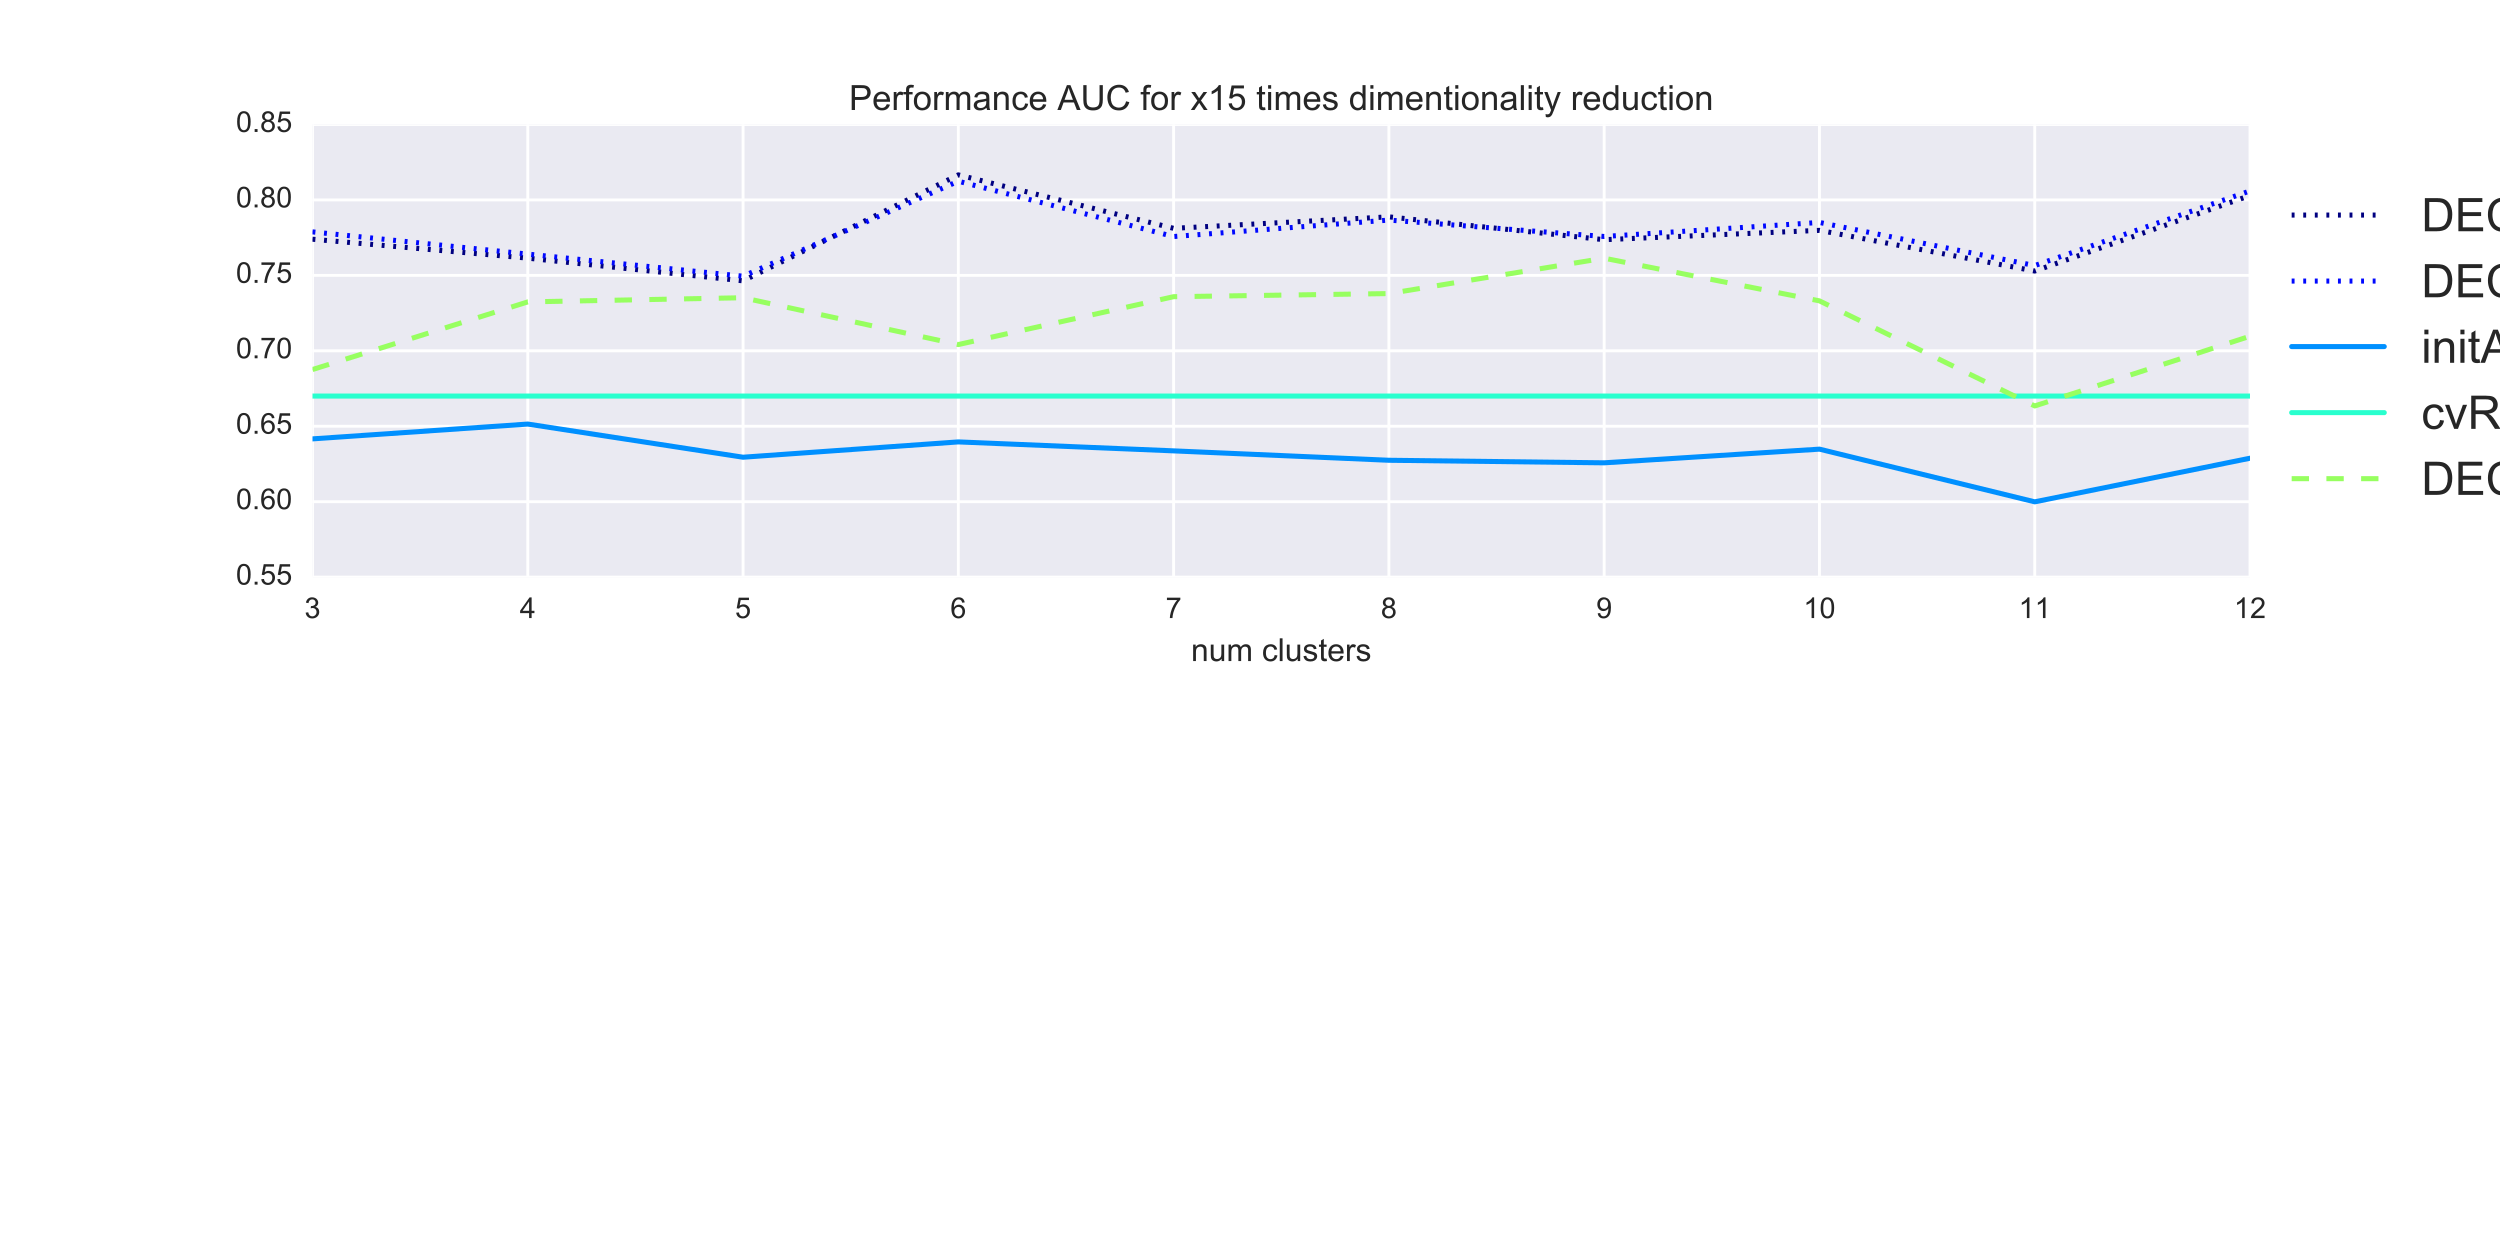 <?xml version="1.0" encoding="utf-8" standalone="no"?>
<!DOCTYPE svg PUBLIC "-//W3C//DTD SVG 1.1//EN"
  "http://www.w3.org/Graphics/SVG/1.1/DTD/svg11.dtd">
<!-- Created with matplotlib (http://matplotlib.org/) -->
<svg height="430pt" version="1.1" viewBox="0 0 864 430" width="864pt" xmlns="http://www.w3.org/2000/svg" xmlns:xlink="http://www.w3.org/1999/xlink">
 <defs>
  <style type="text/css">
*{stroke-linecap:butt;stroke-linejoin:round;stroke-miterlimit:100000;}
  </style>
 </defs>
 <g id="figure_1">
  <g id="patch_1">
   <path d="M 0 430.2 
L 864 430.2 
L 864 0 
L 0 0 
z
" style="fill:#ffffff;"/>
  </g>
  <g id="axes_1">
   <g id="patch_2">
    <path d="M 108 199.456 
L 777.6 199.456 
L 777.6 43.02 
L 108 43.02 
z
" style="fill:#eaeaf2;"/>
   </g>
   <g id="matplotlib.axis_1">
    <g id="xtick_1">
     <g id="line2d_1">
      <path clip-path="url(#pfccc5a3e4b)" d="M 108 199.456 
L 108 43.02 
" style="fill:none;stroke:#ffffff;stroke-linecap:round;"/>
     </g>
     <g id="line2d_2">
      <defs>
       <path d="M 0 0 
L 0 0 
" id="m8dd4fdefcf" style="stroke:#262626;"/>
      </defs>
      <g>
       <use style="fill:#262626;stroke:#262626;" x="108.0" xlink:href="#m8dd4fdefcf" y="199.456"/>
      </g>
     </g>
     <g id="line2d_3">
      <g>
       <use style="fill:#262626;stroke:#262626;" x="108.0" xlink:href="#m8dd4fdefcf" y="43.02"/>
      </g>
     </g>
     <g id="text_1">
      <!-- 3 -->
      <defs>
       <path d="M 4.203 18.891 
L 12.984 20.062 
Q 14.5 12.594 18.141 9.297 
Q 21.781 6 27 6 
Q 33.203 6 37.469 10.297 
Q 41.75 14.594 41.75 20.953 
Q 41.75 27 37.797 30.922 
Q 33.844 34.859 27.734 34.859 
Q 25.25 34.859 21.531 33.891 
L 22.516 41.609 
Q 23.391 41.5 23.922 41.5 
Q 29.547 41.5 34.031 44.422 
Q 38.531 47.359 38.531 53.469 
Q 38.531 58.297 35.25 61.469 
Q 31.984 64.656 26.812 64.656 
Q 21.688 64.656 18.266 61.422 
Q 14.844 58.203 13.875 51.766 
L 5.078 53.328 
Q 6.688 62.156 12.391 67.016 
Q 18.109 71.875 26.609 71.875 
Q 32.469 71.875 37.391 69.359 
Q 42.328 66.844 44.938 62.5 
Q 47.562 58.156 47.562 53.266 
Q 47.562 48.641 45.062 44.828 
Q 42.578 41.016 37.703 38.766 
Q 44.047 37.312 47.562 32.688 
Q 51.078 28.078 51.078 21.141 
Q 51.078 11.766 44.234 5.25 
Q 37.406 -1.266 26.953 -1.266 
Q 17.531 -1.266 11.297 4.344 
Q 5.078 9.969 4.203 18.891 
" id="ArialMT-33"/>
      </defs>
      <g style="fill:#262626;" transform="translate(105.22 213.614)scale(0.1 -0.1)">
       <use xlink:href="#ArialMT-33"/>
      </g>
     </g>
    </g>
    <g id="xtick_2">
     <g id="line2d_4">
      <path clip-path="url(#pfccc5a3e4b)" d="M 182.4 199.456 
L 182.4 43.02 
" style="fill:none;stroke:#ffffff;stroke-linecap:round;"/>
     </g>
     <g id="line2d_5">
      <g>
       <use style="fill:#262626;stroke:#262626;" x="182.4" xlink:href="#m8dd4fdefcf" y="199.456"/>
      </g>
     </g>
     <g id="line2d_6">
      <g>
       <use style="fill:#262626;stroke:#262626;" x="182.4" xlink:href="#m8dd4fdefcf" y="43.02"/>
      </g>
     </g>
     <g id="text_2">
      <!-- 4 -->
      <defs>
       <path d="M 32.328 0 
L 32.328 17.141 
L 1.266 17.141 
L 1.266 25.203 
L 33.938 71.578 
L 41.109 71.578 
L 41.109 25.203 
L 50.781 25.203 
L 50.781 17.141 
L 41.109 17.141 
L 41.109 0 
z
M 32.328 25.203 
L 32.328 57.469 
L 9.906 25.203 
z
" id="ArialMT-34"/>
      </defs>
      <g style="fill:#262626;" transform="translate(179.62 213.614)scale(0.1 -0.1)">
       <use xlink:href="#ArialMT-34"/>
      </g>
     </g>
    </g>
    <g id="xtick_3">
     <g id="line2d_7">
      <path clip-path="url(#pfccc5a3e4b)" d="M 256.8 199.456 
L 256.8 43.02 
" style="fill:none;stroke:#ffffff;stroke-linecap:round;"/>
     </g>
     <g id="line2d_8">
      <g>
       <use style="fill:#262626;stroke:#262626;" x="256.8" xlink:href="#m8dd4fdefcf" y="199.456"/>
      </g>
     </g>
     <g id="line2d_9">
      <g>
       <use style="fill:#262626;stroke:#262626;" x="256.8" xlink:href="#m8dd4fdefcf" y="43.02"/>
      </g>
     </g>
     <g id="text_3">
      <!-- 5 -->
      <defs>
       <path d="M 4.156 18.75 
L 13.375 19.531 
Q 14.406 12.797 18.141 9.391 
Q 21.875 6 27.156 6 
Q 33.5 6 37.891 10.781 
Q 42.281 15.578 42.281 23.484 
Q 42.281 31 38.062 35.344 
Q 33.844 39.703 27 39.703 
Q 22.75 39.703 19.328 37.766 
Q 15.922 35.844 13.969 32.766 
L 5.719 33.844 
L 12.641 70.609 
L 48.25 70.609 
L 48.25 62.203 
L 19.672 62.203 
L 15.828 42.969 
Q 22.266 47.469 29.344 47.469 
Q 38.719 47.469 45.156 40.969 
Q 51.609 34.469 51.609 24.266 
Q 51.609 14.547 45.953 7.469 
Q 39.062 -1.219 27.156 -1.219 
Q 17.391 -1.219 11.203 4.25 
Q 5.031 9.719 4.156 18.75 
" id="ArialMT-35"/>
      </defs>
      <g style="fill:#262626;" transform="translate(254.02 213.614)scale(0.1 -0.1)">
       <use xlink:href="#ArialMT-35"/>
      </g>
     </g>
    </g>
    <g id="xtick_4">
     <g id="line2d_10">
      <path clip-path="url(#pfccc5a3e4b)" d="M 331.2 199.456 
L 331.2 43.02 
" style="fill:none;stroke:#ffffff;stroke-linecap:round;"/>
     </g>
     <g id="line2d_11">
      <g>
       <use style="fill:#262626;stroke:#262626;" x="331.2" xlink:href="#m8dd4fdefcf" y="199.456"/>
      </g>
     </g>
     <g id="line2d_12">
      <g>
       <use style="fill:#262626;stroke:#262626;" x="331.2" xlink:href="#m8dd4fdefcf" y="43.02"/>
      </g>
     </g>
     <g id="text_4">
      <!-- 6 -->
      <defs>
       <path d="M 49.75 54.047 
L 41.016 53.375 
Q 39.844 58.547 37.703 60.891 
Q 34.125 64.656 28.906 64.656 
Q 24.703 64.656 21.531 62.312 
Q 17.391 59.281 14.984 53.469 
Q 12.594 47.656 12.5 36.922 
Q 15.672 41.75 20.266 44.094 
Q 24.859 46.438 29.891 46.438 
Q 38.672 46.438 44.844 39.969 
Q 51.031 33.5 51.031 23.25 
Q 51.031 16.5 48.125 10.719 
Q 45.219 4.938 40.141 1.859 
Q 35.062 -1.219 28.609 -1.219 
Q 17.625 -1.219 10.688 6.859 
Q 3.766 14.938 3.766 33.5 
Q 3.766 54.25 11.422 63.672 
Q 18.109 71.875 29.438 71.875 
Q 37.891 71.875 43.281 67.141 
Q 48.688 62.406 49.75 54.047 
M 13.875 23.188 
Q 13.875 18.656 15.797 14.5 
Q 17.719 10.359 21.188 8.172 
Q 24.656 6 28.469 6 
Q 34.031 6 38.031 10.484 
Q 42.047 14.984 42.047 22.703 
Q 42.047 30.125 38.078 34.391 
Q 34.125 38.672 28.125 38.672 
Q 22.172 38.672 18.016 34.391 
Q 13.875 30.125 13.875 23.188 
" id="ArialMT-36"/>
      </defs>
      <g style="fill:#262626;" transform="translate(328.42 213.614)scale(0.1 -0.1)">
       <use xlink:href="#ArialMT-36"/>
      </g>
     </g>
    </g>
    <g id="xtick_5">
     <g id="line2d_13">
      <path clip-path="url(#pfccc5a3e4b)" d="M 405.6 199.456 
L 405.6 43.02 
" style="fill:none;stroke:#ffffff;stroke-linecap:round;"/>
     </g>
     <g id="line2d_14">
      <g>
       <use style="fill:#262626;stroke:#262626;" x="405.6" xlink:href="#m8dd4fdefcf" y="199.456"/>
      </g>
     </g>
     <g id="line2d_15">
      <g>
       <use style="fill:#262626;stroke:#262626;" x="405.6" xlink:href="#m8dd4fdefcf" y="43.02"/>
      </g>
     </g>
     <g id="text_5">
      <!-- 7 -->
      <defs>
       <path d="M 4.734 62.203 
L 4.734 70.656 
L 51.078 70.656 
L 51.078 63.812 
Q 44.234 56.547 37.516 44.484 
Q 30.812 32.422 27.156 19.672 
Q 24.516 10.688 23.781 0 
L 14.75 0 
Q 14.891 8.453 18.062 20.406 
Q 21.234 32.375 27.172 43.484 
Q 33.109 54.594 39.797 62.203 
z
" id="ArialMT-37"/>
      </defs>
      <g style="fill:#262626;" transform="translate(402.82 213.614)scale(0.1 -0.1)">
       <use xlink:href="#ArialMT-37"/>
      </g>
     </g>
    </g>
    <g id="xtick_6">
     <g id="line2d_16">
      <path clip-path="url(#pfccc5a3e4b)" d="M 480 199.456 
L 480 43.02 
" style="fill:none;stroke:#ffffff;stroke-linecap:round;"/>
     </g>
     <g id="line2d_17">
      <g>
       <use style="fill:#262626;stroke:#262626;" x="480.0" xlink:href="#m8dd4fdefcf" y="199.456"/>
      </g>
     </g>
     <g id="line2d_18">
      <g>
       <use style="fill:#262626;stroke:#262626;" x="480.0" xlink:href="#m8dd4fdefcf" y="43.02"/>
      </g>
     </g>
     <g id="text_6">
      <!-- 8 -->
      <defs>
       <path d="M 17.672 38.812 
Q 12.203 40.828 9.562 44.531 
Q 6.938 48.25 6.938 53.422 
Q 6.938 61.234 12.547 66.547 
Q 18.172 71.875 27.484 71.875 
Q 36.859 71.875 42.578 66.422 
Q 48.297 60.984 48.297 53.172 
Q 48.297 48.188 45.672 44.5 
Q 43.062 40.828 37.75 38.812 
Q 44.344 36.672 47.781 31.875 
Q 51.219 27.094 51.219 20.453 
Q 51.219 11.281 44.719 5.031 
Q 38.234 -1.219 27.641 -1.219 
Q 17.047 -1.219 10.547 5.047 
Q 4.047 11.328 4.047 20.703 
Q 4.047 27.688 7.594 32.391 
Q 11.141 37.109 17.672 38.812 
M 15.922 53.719 
Q 15.922 48.641 19.188 45.406 
Q 22.469 42.188 27.688 42.188 
Q 32.766 42.188 36.016 45.375 
Q 39.266 48.578 39.266 53.219 
Q 39.266 58.062 35.906 61.359 
Q 32.562 64.656 27.594 64.656 
Q 22.562 64.656 19.234 61.422 
Q 15.922 58.203 15.922 53.719 
M 13.094 20.656 
Q 13.094 16.891 14.875 13.375 
Q 16.656 9.859 20.172 7.922 
Q 23.688 6 27.734 6 
Q 34.031 6 38.125 10.047 
Q 42.234 14.109 42.234 20.359 
Q 42.234 26.703 38.016 30.859 
Q 33.797 35.016 27.438 35.016 
Q 21.234 35.016 17.156 30.906 
Q 13.094 26.812 13.094 20.656 
" id="ArialMT-38"/>
      </defs>
      <g style="fill:#262626;" transform="translate(477.22 213.614)scale(0.1 -0.1)">
       <use xlink:href="#ArialMT-38"/>
      </g>
     </g>
    </g>
    <g id="xtick_7">
     <g id="line2d_19">
      <path clip-path="url(#pfccc5a3e4b)" d="M 554.4 199.456 
L 554.4 43.02 
" style="fill:none;stroke:#ffffff;stroke-linecap:round;"/>
     </g>
     <g id="line2d_20">
      <g>
       <use style="fill:#262626;stroke:#262626;" x="554.4" xlink:href="#m8dd4fdefcf" y="199.456"/>
      </g>
     </g>
     <g id="line2d_21">
      <g>
       <use style="fill:#262626;stroke:#262626;" x="554.4" xlink:href="#m8dd4fdefcf" y="43.02"/>
      </g>
     </g>
     <g id="text_7">
      <!-- 9 -->
      <defs>
       <path d="M 5.469 16.547 
L 13.922 17.328 
Q 14.984 11.375 18.016 8.688 
Q 21.047 6 25.781 6 
Q 29.828 6 32.875 7.859 
Q 35.938 9.719 37.891 12.812 
Q 39.844 15.922 41.156 21.188 
Q 42.484 26.469 42.484 31.938 
Q 42.484 32.516 42.438 33.688 
Q 39.797 29.5 35.234 26.875 
Q 30.672 24.266 25.344 24.266 
Q 16.453 24.266 10.297 30.703 
Q 4.156 37.156 4.156 47.703 
Q 4.156 58.594 10.578 65.234 
Q 17 71.875 26.656 71.875 
Q 33.641 71.875 39.422 68.109 
Q 45.219 64.359 48.219 57.391 
Q 51.219 50.438 51.219 37.25 
Q 51.219 23.531 48.234 15.406 
Q 45.266 7.281 39.375 3.031 
Q 33.5 -1.219 25.594 -1.219 
Q 17.188 -1.219 11.859 3.438 
Q 6.547 8.109 5.469 16.547 
M 41.453 48.141 
Q 41.453 55.719 37.422 60.156 
Q 33.406 64.594 27.734 64.594 
Q 21.875 64.594 17.531 59.812 
Q 13.188 55.031 13.188 47.406 
Q 13.188 40.578 17.312 36.297 
Q 21.438 32.031 27.484 32.031 
Q 33.594 32.031 37.516 36.297 
Q 41.453 40.578 41.453 48.141 
" id="ArialMT-39"/>
      </defs>
      <g style="fill:#262626;" transform="translate(551.62 213.614)scale(0.1 -0.1)">
       <use xlink:href="#ArialMT-39"/>
      </g>
     </g>
    </g>
    <g id="xtick_8">
     <g id="line2d_22">
      <path clip-path="url(#pfccc5a3e4b)" d="M 628.8 199.456 
L 628.8 43.02 
" style="fill:none;stroke:#ffffff;stroke-linecap:round;"/>
     </g>
     <g id="line2d_23">
      <g>
       <use style="fill:#262626;stroke:#262626;" x="628.8" xlink:href="#m8dd4fdefcf" y="199.456"/>
      </g>
     </g>
     <g id="line2d_24">
      <g>
       <use style="fill:#262626;stroke:#262626;" x="628.8" xlink:href="#m8dd4fdefcf" y="43.02"/>
      </g>
     </g>
     <g id="text_8">
      <!-- 10 -->
      <defs>
       <path d="M 4.156 35.297 
Q 4.156 48 6.766 55.734 
Q 9.375 63.484 14.516 67.672 
Q 19.672 71.875 27.484 71.875 
Q 33.25 71.875 37.594 69.547 
Q 41.938 67.234 44.766 62.859 
Q 47.609 58.5 49.219 52.219 
Q 50.828 45.953 50.828 35.297 
Q 50.828 22.703 48.234 14.969 
Q 45.656 7.234 40.5 3 
Q 35.359 -1.219 27.484 -1.219 
Q 17.141 -1.219 11.234 6.203 
Q 4.156 15.141 4.156 35.297 
M 13.188 35.297 
Q 13.188 17.672 17.312 11.828 
Q 21.438 6 27.484 6 
Q 33.547 6 37.672 11.859 
Q 41.797 17.719 41.797 35.297 
Q 41.797 52.984 37.672 58.781 
Q 33.547 64.594 27.391 64.594 
Q 21.344 64.594 17.719 59.469 
Q 13.188 52.938 13.188 35.297 
" id="ArialMT-30"/>
       <path d="M 37.25 0 
L 28.469 0 
L 28.469 56 
Q 25.297 52.984 20.141 49.953 
Q 14.984 46.922 10.891 45.406 
L 10.891 53.906 
Q 18.266 57.375 23.781 62.297 
Q 29.297 67.234 31.594 71.875 
L 37.25 71.875 
z
" id="ArialMT-31"/>
      </defs>
      <g style="fill:#262626;" transform="translate(623.239 213.614)scale(0.1 -0.1)">
       <use xlink:href="#ArialMT-31"/>
       <use x="55.615" xlink:href="#ArialMT-30"/>
      </g>
     </g>
    </g>
    <g id="xtick_9">
     <g id="line2d_25">
      <path clip-path="url(#pfccc5a3e4b)" d="M 703.2 199.456 
L 703.2 43.02 
" style="fill:none;stroke:#ffffff;stroke-linecap:round;"/>
     </g>
     <g id="line2d_26">
      <g>
       <use style="fill:#262626;stroke:#262626;" x="703.2" xlink:href="#m8dd4fdefcf" y="199.456"/>
      </g>
     </g>
     <g id="line2d_27">
      <g>
       <use style="fill:#262626;stroke:#262626;" x="703.2" xlink:href="#m8dd4fdefcf" y="43.02"/>
      </g>
     </g>
     <g id="text_9">
      <!-- 11 -->
      <g style="fill:#262626;" transform="translate(697.645 213.614)scale(0.1 -0.1)">
       <use xlink:href="#ArialMT-31"/>
       <use x="55.506" xlink:href="#ArialMT-31"/>
      </g>
     </g>
    </g>
    <g id="xtick_10">
     <g id="line2d_28">
      <path clip-path="url(#pfccc5a3e4b)" d="M 777.6 199.456 
L 777.6 43.02 
" style="fill:none;stroke:#ffffff;stroke-linecap:round;"/>
     </g>
     <g id="line2d_29">
      <g>
       <use style="fill:#262626;stroke:#262626;" x="777.6" xlink:href="#m8dd4fdefcf" y="199.456"/>
      </g>
     </g>
     <g id="line2d_30">
      <g>
       <use style="fill:#262626;stroke:#262626;" x="777.6" xlink:href="#m8dd4fdefcf" y="43.02"/>
      </g>
     </g>
     <g id="text_10">
      <!-- 12 -->
      <defs>
       <path d="M 50.344 8.453 
L 50.344 0 
L 3.031 0 
Q 2.938 3.172 4.047 6.109 
Q 5.859 10.938 9.828 15.625 
Q 13.812 20.312 21.344 26.469 
Q 33.016 36.031 37.109 41.625 
Q 41.219 47.219 41.219 52.203 
Q 41.219 57.422 37.469 61 
Q 33.734 64.594 27.734 64.594 
Q 21.391 64.594 17.578 60.781 
Q 13.766 56.984 13.719 50.25 
L 4.688 51.172 
Q 5.609 61.281 11.656 66.578 
Q 17.719 71.875 27.938 71.875 
Q 38.234 71.875 44.234 66.156 
Q 50.25 60.453 50.25 52 
Q 50.25 47.703 48.484 43.547 
Q 46.734 39.406 42.656 34.812 
Q 38.578 30.219 29.109 22.219 
Q 21.188 15.578 18.938 13.203 
Q 16.703 10.844 15.234 8.453 
z
" id="ArialMT-32"/>
      </defs>
      <g style="fill:#262626;" transform="translate(772.039 213.614)scale(0.1 -0.1)">
       <use xlink:href="#ArialMT-31"/>
       <use x="55.615" xlink:href="#ArialMT-32"/>
      </g>
     </g>
    </g>
    <g id="text_11">
     <!-- num clusters -->
     <defs>
      <path d="M 40.438 19 
L 49.078 17.875 
Q 47.656 8.938 41.812 3.875 
Q 35.984 -1.172 27.484 -1.172 
Q 16.844 -1.172 10.375 5.781 
Q 3.906 12.75 3.906 25.734 
Q 3.906 34.125 6.688 40.422 
Q 9.469 46.734 15.156 49.875 
Q 20.844 53.031 27.547 53.031 
Q 35.984 53.031 41.359 48.75 
Q 46.734 44.484 48.25 36.625 
L 39.703 35.297 
Q 38.484 40.531 35.375 43.156 
Q 32.281 45.797 27.875 45.797 
Q 21.234 45.797 17.078 41.031 
Q 12.938 36.281 12.938 25.984 
Q 12.938 15.531 16.938 10.797 
Q 20.953 6.062 27.391 6.062 
Q 32.562 6.062 36.031 9.234 
Q 39.5 12.406 40.438 19 
" id="ArialMT-63"/>
      <path d="M 42.094 16.703 
L 51.172 15.578 
Q 49.031 7.625 43.219 3.219 
Q 37.406 -1.172 28.375 -1.172 
Q 17 -1.172 10.328 5.828 
Q 3.656 12.844 3.656 25.484 
Q 3.656 38.578 10.391 45.797 
Q 17.141 53.031 27.875 53.031 
Q 38.281 53.031 44.875 45.953 
Q 51.469 38.875 51.469 26.031 
Q 51.469 25.25 51.422 23.688 
L 12.75 23.688 
Q 13.234 15.141 17.578 10.594 
Q 21.922 6.062 28.422 6.062 
Q 33.25 6.062 36.672 8.594 
Q 40.094 11.141 42.094 16.703 
M 13.234 30.906 
L 42.188 30.906 
Q 41.609 37.453 38.875 40.719 
Q 34.672 45.797 27.984 45.797 
Q 21.922 45.797 17.797 41.75 
Q 13.672 37.703 13.234 30.906 
" id="ArialMT-65"/>
      <path d="M 25.781 7.859 
L 27.047 0.094 
Q 23.344 -0.688 20.406 -0.688 
Q 15.625 -0.688 12.984 0.828 
Q 10.359 2.344 9.281 4.812 
Q 8.203 7.281 8.203 15.188 
L 8.203 45.016 
L 1.766 45.016 
L 1.766 51.859 
L 8.203 51.859 
L 8.203 64.703 
L 16.938 69.969 
L 16.938 51.859 
L 25.781 51.859 
L 25.781 45.016 
L 16.938 45.016 
L 16.938 14.703 
Q 16.938 10.938 17.406 9.859 
Q 17.875 8.797 18.922 8.156 
Q 19.969 7.516 21.922 7.516 
Q 23.391 7.516 25.781 7.859 
" id="ArialMT-74"/>
      <path d="M 40.578 0 
L 40.578 7.625 
Q 34.516 -1.172 24.125 -1.172 
Q 19.531 -1.172 15.547 0.578 
Q 11.578 2.344 9.641 5 
Q 7.719 7.672 6.938 11.531 
Q 6.391 14.109 6.391 19.734 
L 6.391 51.859 
L 15.188 51.859 
L 15.188 23.094 
Q 15.188 16.219 15.719 13.812 
Q 16.547 10.359 19.234 8.375 
Q 21.922 6.391 25.875 6.391 
Q 29.828 6.391 33.297 8.422 
Q 36.766 10.453 38.203 13.938 
Q 39.656 17.438 39.656 24.078 
L 39.656 51.859 
L 48.438 51.859 
L 48.438 0 
z
" id="ArialMT-75"/>
      <path d="M 6.5 0 
L 6.5 51.859 
L 14.406 51.859 
L 14.406 44 
Q 17.438 49.516 20 51.266 
Q 22.562 53.031 25.641 53.031 
Q 30.078 53.031 34.672 50.203 
L 31.641 42.047 
Q 28.422 43.953 25.203 43.953 
Q 22.312 43.953 20.016 42.219 
Q 17.719 40.484 16.75 37.406 
Q 15.281 32.719 15.281 27.156 
L 15.281 0 
z
" id="ArialMT-72"/>
      <path d="M 3.078 15.484 
L 11.766 16.844 
Q 12.5 11.625 15.844 8.844 
Q 19.188 6.062 25.203 6.062 
Q 31.25 6.062 34.172 8.516 
Q 37.109 10.984 37.109 14.312 
Q 37.109 17.281 34.516 19 
Q 32.719 20.172 25.531 21.969 
Q 15.875 24.422 12.141 26.203 
Q 8.406 27.984 6.469 31.125 
Q 4.547 34.281 4.547 38.094 
Q 4.547 41.547 6.125 44.5 
Q 7.719 47.469 10.453 49.422 
Q 12.5 50.922 16.031 51.969 
Q 19.578 53.031 23.641 53.031 
Q 29.734 53.031 34.344 51.266 
Q 38.969 49.516 41.156 46.5 
Q 43.359 43.5 44.188 38.484 
L 35.594 37.312 
Q 35.016 41.312 32.203 43.547 
Q 29.391 45.797 24.266 45.797 
Q 18.219 45.797 15.625 43.797 
Q 13.031 41.797 13.031 39.109 
Q 13.031 37.406 14.109 36.031 
Q 15.188 34.625 17.484 33.688 
Q 18.797 33.203 25.25 31.453 
Q 34.578 28.953 38.25 27.359 
Q 41.938 25.781 44.031 22.75 
Q 46.141 19.734 46.141 15.234 
Q 46.141 10.844 43.578 6.953 
Q 41.016 3.078 36.172 0.953 
Q 31.344 -1.172 25.25 -1.172 
Q 15.141 -1.172 9.844 3.031 
Q 4.547 7.234 3.078 15.484 
" id="ArialMT-73"/>
      <path d="M 6.391 0 
L 6.391 71.578 
L 15.188 71.578 
L 15.188 0 
z
" id="ArialMT-6c"/>
      <path d="M 6.594 0 
L 6.594 51.859 
L 14.5 51.859 
L 14.5 44.484 
Q 20.219 53.031 31 53.031 
Q 35.688 53.031 39.625 51.344 
Q 43.562 49.656 45.516 46.922 
Q 47.469 44.188 48.25 40.438 
Q 48.734 37.984 48.734 31.891 
L 48.734 0 
L 39.938 0 
L 39.938 31.547 
Q 39.938 36.922 38.906 39.578 
Q 37.891 42.234 35.281 43.812 
Q 32.672 45.406 29.156 45.406 
Q 23.531 45.406 19.453 41.844 
Q 15.375 38.281 15.375 28.328 
L 15.375 0 
z
" id="ArialMT-6e"/>
      <path d="M 6.594 0 
L 6.594 51.859 
L 14.453 51.859 
L 14.453 44.578 
Q 16.891 48.391 20.938 50.703 
Q 25 53.031 30.172 53.031 
Q 35.938 53.031 39.625 50.641 
Q 43.312 48.25 44.828 43.953 
Q 50.984 53.031 60.844 53.031 
Q 68.562 53.031 72.703 48.75 
Q 76.859 44.484 76.859 35.594 
L 76.859 0 
L 68.109 0 
L 68.109 32.672 
Q 68.109 37.938 67.25 40.25 
Q 66.406 42.578 64.156 43.984 
Q 61.922 45.406 58.891 45.406 
Q 53.422 45.406 49.797 41.766 
Q 46.188 38.141 46.188 30.125 
L 46.188 0 
L 37.406 0 
L 37.406 33.688 
Q 37.406 39.547 35.25 42.469 
Q 33.109 45.406 28.219 45.406 
Q 24.516 45.406 21.359 43.453 
Q 18.219 41.5 16.797 37.734 
Q 15.375 33.984 15.375 26.906 
L 15.375 0 
z
" id="ArialMT-6d"/>
      <path id="ArialMT-20"/>
     </defs>
     <g style="fill:#262626;" transform="translate(411.625 228.475)scale(0.11 -0.11)">
      <use xlink:href="#ArialMT-6e"/>
      <use x="55.615" xlink:href="#ArialMT-75"/>
      <use x="111.23" xlink:href="#ArialMT-6d"/>
      <use x="194.531" xlink:href="#ArialMT-20"/>
      <use x="222.314" xlink:href="#ArialMT-63"/>
      <use x="272.314" xlink:href="#ArialMT-6c"/>
      <use x="294.531" xlink:href="#ArialMT-75"/>
      <use x="350.146" xlink:href="#ArialMT-73"/>
      <use x="400.146" xlink:href="#ArialMT-74"/>
      <use x="427.93" xlink:href="#ArialMT-65"/>
      <use x="483.545" xlink:href="#ArialMT-72"/>
      <use x="516.846" xlink:href="#ArialMT-73"/>
     </g>
    </g>
   </g>
   <g id="matplotlib.axis_2">
    <g id="ytick_1">
     <g id="line2d_31">
      <path clip-path="url(#pfccc5a3e4b)" d="M 108 199.456 
L 777.6 199.456 
" style="fill:none;stroke:#ffffff;stroke-linecap:round;"/>
     </g>
     <g id="line2d_32">
      <g>
       <use style="fill:#262626;stroke:#262626;" x="108.0" xlink:href="#m8dd4fdefcf" y="199.456"/>
      </g>
     </g>
     <g id="line2d_33">
      <g>
       <use style="fill:#262626;stroke:#262626;" x="777.6" xlink:href="#m8dd4fdefcf" y="199.456"/>
      </g>
     </g>
     <g id="text_12">
      <!-- 0.55 -->
      <defs>
       <path d="M 9.078 0 
L 9.078 10.016 
L 19.094 10.016 
L 19.094 0 
z
" id="ArialMT-2e"/>
      </defs>
      <g style="fill:#262626;" transform="translate(81.539 202.042)scale(0.1 -0.1)">
       <use xlink:href="#ArialMT-30"/>
       <use x="55.615" xlink:href="#ArialMT-2e"/>
       <use x="83.398" xlink:href="#ArialMT-35"/>
       <use x="139.014" xlink:href="#ArialMT-35"/>
      </g>
     </g>
    </g>
    <g id="ytick_2">
     <g id="line2d_34">
      <path clip-path="url(#pfccc5a3e4b)" d="M 108 173.384 
L 777.6 173.384 
" style="fill:none;stroke:#ffffff;stroke-linecap:round;"/>
     </g>
     <g id="line2d_35">
      <g>
       <use style="fill:#262626;stroke:#262626;" x="108.0" xlink:href="#m8dd4fdefcf" y="173.384"/>
      </g>
     </g>
     <g id="line2d_36">
      <g>
       <use style="fill:#262626;stroke:#262626;" x="777.6" xlink:href="#m8dd4fdefcf" y="173.384"/>
      </g>
     </g>
     <g id="text_13">
      <!-- 0.60 -->
      <g style="fill:#262626;" transform="translate(81.539 175.969)scale(0.1 -0.1)">
       <use xlink:href="#ArialMT-30"/>
       <use x="55.615" xlink:href="#ArialMT-2e"/>
       <use x="83.398" xlink:href="#ArialMT-36"/>
       <use x="139.014" xlink:href="#ArialMT-30"/>
      </g>
     </g>
    </g>
    <g id="ytick_3">
     <g id="line2d_37">
      <path clip-path="url(#pfccc5a3e4b)" d="M 108 147.311 
L 777.6 147.311 
" style="fill:none;stroke:#ffffff;stroke-linecap:round;"/>
     </g>
     <g id="line2d_38">
      <g>
       <use style="fill:#262626;stroke:#262626;" x="108.0" xlink:href="#m8dd4fdefcf" y="147.311"/>
      </g>
     </g>
     <g id="line2d_39">
      <g>
       <use style="fill:#262626;stroke:#262626;" x="777.6" xlink:href="#m8dd4fdefcf" y="147.311"/>
      </g>
     </g>
     <g id="text_14">
      <!-- 0.65 -->
      <g style="fill:#262626;" transform="translate(81.539 149.896)scale(0.1 -0.1)">
       <use xlink:href="#ArialMT-30"/>
       <use x="55.615" xlink:href="#ArialMT-2e"/>
       <use x="83.398" xlink:href="#ArialMT-36"/>
       <use x="139.014" xlink:href="#ArialMT-35"/>
      </g>
     </g>
    </g>
    <g id="ytick_4">
     <g id="line2d_40">
      <path clip-path="url(#pfccc5a3e4b)" d="M 108 121.238 
L 777.6 121.238 
" style="fill:none;stroke:#ffffff;stroke-linecap:round;"/>
     </g>
     <g id="line2d_41">
      <g>
       <use style="fill:#262626;stroke:#262626;" x="108.0" xlink:href="#m8dd4fdefcf" y="121.238"/>
      </g>
     </g>
     <g id="line2d_42">
      <g>
       <use style="fill:#262626;stroke:#262626;" x="777.6" xlink:href="#m8dd4fdefcf" y="121.238"/>
      </g>
     </g>
     <g id="text_15">
      <!-- 0.70 -->
      <g style="fill:#262626;" transform="translate(81.539 123.823)scale(0.1 -0.1)">
       <use xlink:href="#ArialMT-30"/>
       <use x="55.615" xlink:href="#ArialMT-2e"/>
       <use x="83.398" xlink:href="#ArialMT-37"/>
       <use x="139.014" xlink:href="#ArialMT-30"/>
      </g>
     </g>
    </g>
    <g id="ytick_5">
     <g id="line2d_43">
      <path clip-path="url(#pfccc5a3e4b)" d="M 108 95.165 
L 777.6 95.165 
" style="fill:none;stroke:#ffffff;stroke-linecap:round;"/>
     </g>
     <g id="line2d_44">
      <g>
       <use style="fill:#262626;stroke:#262626;" x="108.0" xlink:href="#m8dd4fdefcf" y="95.165"/>
      </g>
     </g>
     <g id="line2d_45">
      <g>
       <use style="fill:#262626;stroke:#262626;" x="777.6" xlink:href="#m8dd4fdefcf" y="95.165"/>
      </g>
     </g>
     <g id="text_16">
      <!-- 0.75 -->
      <g style="fill:#262626;" transform="translate(81.539 97.751)scale(0.1 -0.1)">
       <use xlink:href="#ArialMT-30"/>
       <use x="55.615" xlink:href="#ArialMT-2e"/>
       <use x="83.398" xlink:href="#ArialMT-37"/>
       <use x="139.014" xlink:href="#ArialMT-35"/>
      </g>
     </g>
    </g>
    <g id="ytick_6">
     <g id="line2d_46">
      <path clip-path="url(#pfccc5a3e4b)" d="M 108 69.093 
L 777.6 69.093 
" style="fill:none;stroke:#ffffff;stroke-linecap:round;"/>
     </g>
     <g id="line2d_47">
      <g>
       <use style="fill:#262626;stroke:#262626;" x="108.0" xlink:href="#m8dd4fdefcf" y="69.093"/>
      </g>
     </g>
     <g id="line2d_48">
      <g>
       <use style="fill:#262626;stroke:#262626;" x="777.6" xlink:href="#m8dd4fdefcf" y="69.093"/>
      </g>
     </g>
     <g id="text_17">
      <!-- 0.80 -->
      <g style="fill:#262626;" transform="translate(81.539 71.678)scale(0.1 -0.1)">
       <use xlink:href="#ArialMT-30"/>
       <use x="55.615" xlink:href="#ArialMT-2e"/>
       <use x="83.398" xlink:href="#ArialMT-38"/>
       <use x="139.014" xlink:href="#ArialMT-30"/>
      </g>
     </g>
    </g>
    <g id="ytick_7">
     <g id="line2d_49">
      <path clip-path="url(#pfccc5a3e4b)" d="M 108 43.02 
L 777.6 43.02 
" style="fill:none;stroke:#ffffff;stroke-linecap:round;"/>
     </g>
     <g id="line2d_50">
      <g>
       <use style="fill:#262626;stroke:#262626;" x="108.0" xlink:href="#m8dd4fdefcf" y="43.02"/>
      </g>
     </g>
     <g id="line2d_51">
      <g>
       <use style="fill:#262626;stroke:#262626;" x="777.6" xlink:href="#m8dd4fdefcf" y="43.02"/>
      </g>
     </g>
     <g id="text_18">
      <!-- 0.85 -->
      <g style="fill:#262626;" transform="translate(81.539 45.605)scale(0.1 -0.1)">
       <use xlink:href="#ArialMT-30"/>
       <use x="55.615" xlink:href="#ArialMT-2e"/>
       <use x="83.398" xlink:href="#ArialMT-38"/>
       <use x="139.014" xlink:href="#ArialMT-35"/>
      </g>
     </g>
    </g>
   </g>
   <g id="line2d_52">
    <path clip-path="url(#pfccc5a3e4b)" d="M 108 82.672 
L 182.4 89.213 
L 256.8 97.058 
L 331.2 60.438 
L 405.6 78.912 
L 480 74.94 
L 554.4 82.839 
L 628.8 79.613 
L 703.2 93.673 
L 777.6 67.581 
" style="fill:none;stroke:#000080;stroke-dasharray:1,3;stroke-dashoffset:0.0;stroke-width:1.75;"/>
   </g>
   <g id="line2d_53">
    <path clip-path="url(#pfccc5a3e4b)" d="M 108 80.142 
L 182.4 87.815 
L 256.8 95.456 
L 331.2 62.633 
L 405.6 81.75 
L 480 76.056 
L 554.4 81.73 
L 628.8 76.877 
L 703.2 91.784 
L 777.6 65.987 
" style="fill:none;stroke:#0008ff;stroke-dasharray:1,3;stroke-dashoffset:0.0;stroke-width:1.75;"/>
   </g>
   <g id="line2d_54">
    <path clip-path="url(#pfccc5a3e4b)" d="M 108 151.676 
L 182.4 146.556 
L 256.8 158.016 
L 331.2 152.721 
L 405.6 155.82 
L 480 159.069 
L 554.4 159.952 
L 628.8 155.223 
L 703.2 173.434 
L 777.6 158.36 
" style="fill:none;stroke:#0090ff;stroke-linecap:round;stroke-width:1.75;"/>
   </g>
   <g id="line2d_55">
    <path clip-path="url(#pfccc5a3e4b)" d="M 108 136.882 
L 182.4 136.882 
L 256.8 136.882 
L 331.2 136.882 
L 405.6 136.882 
L 480 136.882 
L 554.4 136.882 
L 628.8 136.882 
L 703.2 136.882 
L 777.6 136.882 
" style="fill:none;stroke:#29ffce;stroke-linecap:round;stroke-width:1.75;"/>
   </g>
   <g id="line2d_56">
    <path clip-path="url(#pfccc5a3e4b)" d="M 108 127.711 
L 182.4 104.336 
L 256.8 102.897 
L 331.2 119.08 
L 405.6 102.538 
L 480 101.459 
L 554.4 89.232 
L 628.8 103.976 
L 703.2 140.298 
L 777.6 116.203 
" style="fill:none;stroke:#97ff60;stroke-dasharray:6,6;stroke-dashoffset:0.0;stroke-width:1.75;"/>
   </g>
   <g id="patch_3">
    <path d="M 108 43.02 
L 777.6 43.02 
" style="fill:none;"/>
   </g>
   <g id="patch_4">
    <path d="M 777.6 199.456 
L 777.6 43.02 
" style="fill:none;"/>
   </g>
   <g id="patch_5">
    <path d="M 108 199.456 
L 777.6 199.456 
" style="fill:none;"/>
   </g>
   <g id="patch_6">
    <path d="M 108 199.456 
L 108 43.02 
" style="fill:none;"/>
   </g>
   <g id="text_19">
    <!-- Performance AUC for x15 times dimentionality reduction -->
    <defs>
     <path d="M 40.438 6.391 
Q 35.547 2.25 31.031 0.531 
Q 26.516 -1.172 21.344 -1.172 
Q 12.797 -1.172 8.203 3 
Q 3.609 7.172 3.609 13.672 
Q 3.609 17.484 5.344 20.625 
Q 7.078 23.781 9.891 25.688 
Q 12.703 27.594 16.219 28.562 
Q 18.797 29.25 24.031 29.891 
Q 34.672 31.156 39.703 32.906 
Q 39.75 34.719 39.75 35.203 
Q 39.75 40.578 37.25 42.781 
Q 33.891 45.75 27.25 45.75 
Q 21.047 45.75 18.094 43.578 
Q 15.141 41.406 13.719 35.891 
L 5.125 37.062 
Q 6.297 42.578 8.984 45.969 
Q 11.672 49.359 16.75 51.188 
Q 21.828 53.031 28.516 53.031 
Q 35.156 53.031 39.297 51.469 
Q 43.453 49.906 45.406 47.531 
Q 47.359 45.172 48.141 41.547 
Q 48.578 39.312 48.578 33.453 
L 48.578 21.734 
Q 48.578 9.469 49.141 6.219 
Q 49.703 2.984 51.375 0 
L 42.188 0 
Q 40.828 2.734 40.438 6.391 
M 39.703 26.031 
Q 34.906 24.078 25.344 22.703 
Q 19.922 21.922 17.672 20.938 
Q 15.438 19.969 14.203 18.094 
Q 12.984 16.219 12.984 13.922 
Q 12.984 10.406 15.641 8.062 
Q 18.312 5.719 23.438 5.719 
Q 28.516 5.719 32.469 7.938 
Q 36.422 10.156 38.281 14.016 
Q 39.703 17 39.703 22.797 
z
" id="ArialMT-61"/>
     <path d="M 0.734 0 
L 19.672 26.953 
L 2.156 51.859 
L 13.141 51.859 
L 21.094 39.703 
Q 23.344 36.234 24.703 33.891 
Q 26.859 37.109 28.656 39.594 
L 37.406 51.859 
L 47.906 51.859 
L 29.984 27.438 
L 49.266 0 
L 38.484 0 
L 27.828 16.109 
L 25 20.453 
L 11.375 0 
z
" id="ArialMT-78"/>
     <path d="M 8.688 0 
L 8.688 45.016 
L 0.922 45.016 
L 0.922 51.859 
L 8.688 51.859 
L 8.688 57.375 
Q 8.688 62.594 9.625 65.141 
Q 10.891 68.562 14.078 70.672 
Q 17.281 72.797 23.047 72.797 
Q 26.766 72.797 31.25 71.922 
L 29.938 64.266 
Q 27.203 64.75 24.75 64.75 
Q 20.75 64.75 19.094 63.031 
Q 17.438 61.328 17.438 56.641 
L 17.438 51.859 
L 27.547 51.859 
L 27.547 45.016 
L 17.438 45.016 
L 17.438 0 
z
" id="ArialMT-66"/>
     <path d="M 40.234 0 
L 40.234 6.547 
Q 35.297 -1.172 25.734 -1.172 
Q 19.531 -1.172 14.328 2.25 
Q 9.125 5.672 6.266 11.797 
Q 3.422 17.922 3.422 25.875 
Q 3.422 33.641 6 39.969 
Q 8.594 46.297 13.766 49.656 
Q 18.953 53.031 25.344 53.031 
Q 30.031 53.031 33.688 51.047 
Q 37.359 49.078 39.656 45.906 
L 39.656 71.578 
L 48.391 71.578 
L 48.391 0 
z
M 12.453 25.875 
Q 12.453 15.922 16.641 10.984 
Q 20.844 6.062 26.562 6.062 
Q 32.328 6.062 36.344 10.766 
Q 40.375 15.484 40.375 25.141 
Q 40.375 35.797 36.266 40.766 
Q 32.172 45.75 26.172 45.75 
Q 20.312 45.75 16.375 40.969 
Q 12.453 36.188 12.453 25.875 
" id="ArialMT-64"/>
     <path d="M -0.141 0 
L 27.344 71.578 
L 37.547 71.578 
L 66.844 0 
L 56.062 0 
L 47.703 21.688 
L 17.781 21.688 
L 9.906 0 
z
M 20.516 29.391 
L 44.781 29.391 
L 37.312 49.219 
Q 33.891 58.25 32.234 64.062 
Q 30.859 57.172 28.375 50.391 
z
" id="ArialMT-41"/>
     <path d="M 7.719 0 
L 7.719 71.578 
L 34.719 71.578 
Q 41.844 71.578 45.609 70.906 
Q 50.875 70.016 54.438 67.547 
Q 58.016 65.094 60.188 60.641 
Q 62.359 56.203 62.359 50.875 
Q 62.359 41.75 56.547 35.422 
Q 50.734 29.109 35.547 29.109 
L 17.188 29.109 
L 17.188 0 
z
M 17.188 37.547 
L 35.688 37.547 
Q 44.875 37.547 48.734 40.969 
Q 52.594 44.391 52.594 50.594 
Q 52.594 55.078 50.312 58.266 
Q 48.047 61.469 44.344 62.5 
Q 41.938 63.141 35.5 63.141 
L 17.188 63.141 
z
" id="ArialMT-50"/>
     <path d="M 54.688 71.578 
L 64.156 71.578 
L 64.156 30.219 
Q 64.156 19.438 61.719 13.078 
Q 59.281 6.734 52.906 2.75 
Q 46.531 -1.219 36.188 -1.219 
Q 26.125 -1.219 19.719 2.25 
Q 13.328 5.719 10.594 12.281 
Q 7.859 18.844 7.859 30.219 
L 7.859 71.578 
L 17.328 71.578 
L 17.328 30.281 
Q 17.328 20.953 19.062 16.531 
Q 20.797 12.109 25.016 9.719 
Q 29.25 7.328 35.359 7.328 
Q 45.797 7.328 50.234 12.062 
Q 54.688 16.797 54.688 30.281 
z
" id="ArialMT-55"/>
     <path d="M 3.328 25.922 
Q 3.328 40.328 11.328 47.266 
Q 18.016 53.031 27.641 53.031 
Q 38.328 53.031 45.109 46.016 
Q 51.906 39.016 51.906 26.656 
Q 51.906 16.656 48.906 10.906 
Q 45.906 5.172 40.156 2 
Q 34.422 -1.172 27.641 -1.172 
Q 16.75 -1.172 10.031 5.812 
Q 3.328 12.797 3.328 25.922 
M 12.359 25.922 
Q 12.359 15.969 16.703 11.016 
Q 21.047 6.062 27.641 6.062 
Q 34.188 6.062 38.531 11.031 
Q 42.875 16.016 42.875 26.219 
Q 42.875 35.844 38.5 40.797 
Q 34.125 45.75 27.641 45.75 
Q 21.047 45.75 16.703 40.812 
Q 12.359 35.891 12.359 25.922 
" id="ArialMT-6f"/>
     <path d="M 6.641 61.469 
L 6.641 71.578 
L 15.438 71.578 
L 15.438 61.469 
z
M 6.641 0 
L 6.641 51.859 
L 15.438 51.859 
L 15.438 0 
z
" id="ArialMT-69"/>
     <path d="M 58.797 25.094 
L 68.266 22.703 
Q 65.281 11.031 57.547 4.906 
Q 49.812 -1.219 38.625 -1.219 
Q 27.047 -1.219 19.797 3.484 
Q 12.547 8.203 8.766 17.141 
Q 4.984 26.078 4.984 36.328 
Q 4.984 47.516 9.25 55.828 
Q 13.531 64.156 21.406 68.469 
Q 29.297 72.797 38.766 72.797 
Q 49.516 72.797 56.828 67.328 
Q 64.156 61.859 67.047 51.953 
L 57.719 49.75 
Q 55.219 57.562 50.484 61.125 
Q 45.75 64.703 38.578 64.703 
Q 30.328 64.703 24.781 60.734 
Q 19.234 56.781 16.984 50.109 
Q 14.75 43.453 14.75 36.375 
Q 14.75 27.25 17.406 20.438 
Q 20.062 13.625 25.672 10.25 
Q 31.297 6.891 37.844 6.891 
Q 45.797 6.891 51.312 11.469 
Q 56.844 16.062 58.797 25.094 
" id="ArialMT-43"/>
     <path d="M 6.203 -19.969 
L 5.219 -11.719 
Q 8.109 -12.5 10.25 -12.5 
Q 13.188 -12.5 14.938 -11.516 
Q 16.703 -10.547 17.828 -8.797 
Q 18.656 -7.469 20.516 -2.25 
Q 20.75 -1.516 21.297 -0.094 
L 1.609 51.859 
L 11.078 51.859 
L 21.875 21.828 
Q 23.969 16.109 25.641 9.812 
Q 27.156 15.875 29.25 21.625 
L 40.328 51.859 
L 49.125 51.859 
L 29.391 -0.875 
Q 26.219 -9.422 24.469 -12.641 
Q 22.125 -17 19.094 -19.016 
Q 16.062 -21.047 11.859 -21.047 
Q 9.328 -21.047 6.203 -19.969 
" id="ArialMT-79"/>
    </defs>
    <g style="fill:#262626;" transform="translate(293.417 38.02)scale(0.12 -0.12)">
     <use xlink:href="#ArialMT-50"/>
     <use x="66.699" xlink:href="#ArialMT-65"/>
     <use x="122.314" xlink:href="#ArialMT-72"/>
     <use x="155.615" xlink:href="#ArialMT-66"/>
     <use x="183.398" xlink:href="#ArialMT-6f"/>
     <use x="239.014" xlink:href="#ArialMT-72"/>
     <use x="272.314" xlink:href="#ArialMT-6d"/>
     <use x="355.615" xlink:href="#ArialMT-61"/>
     <use x="411.23" xlink:href="#ArialMT-6e"/>
     <use x="466.846" xlink:href="#ArialMT-63"/>
     <use x="516.846" xlink:href="#ArialMT-65"/>
     <use x="572.461" xlink:href="#ArialMT-20"/>
     <use x="600.166" xlink:href="#ArialMT-41"/>
     <use x="666.865" xlink:href="#ArialMT-55"/>
     <use x="739.082" xlink:href="#ArialMT-43"/>
     <use x="811.299" xlink:href="#ArialMT-20"/>
     <use x="839.082" xlink:href="#ArialMT-66"/>
     <use x="866.865" xlink:href="#ArialMT-6f"/>
     <use x="922.48" xlink:href="#ArialMT-72"/>
     <use x="955.781" xlink:href="#ArialMT-20"/>
     <use x="983.564" xlink:href="#ArialMT-78"/>
     <use x="1033.564" xlink:href="#ArialMT-31"/>
     <use x="1089.18" xlink:href="#ArialMT-35"/>
     <use x="1144.795" xlink:href="#ArialMT-20"/>
     <use x="1172.578" xlink:href="#ArialMT-74"/>
     <use x="1200.361" xlink:href="#ArialMT-69"/>
     <use x="1222.578" xlink:href="#ArialMT-6d"/>
     <use x="1305.879" xlink:href="#ArialMT-65"/>
     <use x="1361.494" xlink:href="#ArialMT-73"/>
     <use x="1411.494" xlink:href="#ArialMT-20"/>
     <use x="1439.277" xlink:href="#ArialMT-64"/>
     <use x="1494.893" xlink:href="#ArialMT-69"/>
     <use x="1517.109" xlink:href="#ArialMT-6d"/>
     <use x="1600.41" xlink:href="#ArialMT-65"/>
     <use x="1656.025" xlink:href="#ArialMT-6e"/>
     <use x="1711.641" xlink:href="#ArialMT-74"/>
     <use x="1739.424" xlink:href="#ArialMT-69"/>
     <use x="1761.641" xlink:href="#ArialMT-6f"/>
     <use x="1817.256" xlink:href="#ArialMT-6e"/>
     <use x="1872.871" xlink:href="#ArialMT-61"/>
     <use x="1928.486" xlink:href="#ArialMT-6c"/>
     <use x="1950.703" xlink:href="#ArialMT-69"/>
     <use x="1972.92" xlink:href="#ArialMT-74"/>
     <use x="2000.703" xlink:href="#ArialMT-79"/>
     <use x="2050.703" xlink:href="#ArialMT-20"/>
     <use x="2078.486" xlink:href="#ArialMT-72"/>
     <use x="2111.787" xlink:href="#ArialMT-65"/>
     <use x="2167.402" xlink:href="#ArialMT-64"/>
     <use x="2223.018" xlink:href="#ArialMT-75"/>
     <use x="2278.633" xlink:href="#ArialMT-63"/>
     <use x="2328.633" xlink:href="#ArialMT-74"/>
     <use x="2356.416" xlink:href="#ArialMT-69"/>
     <use x="2378.633" xlink:href="#ArialMT-6f"/>
     <use x="2434.248" xlink:href="#ArialMT-6e"/>
    </g>
   </g>
   <g id="legend_1">
    <g id="line2d_57">
     <path d="M 792 74.318 
L 824 74.318 
" style="fill:none;stroke:#000080;stroke-dasharray:1,3;stroke-dashoffset:0.0;stroke-width:1.75;"/>
    </g>
    <g id="line2d_58"/>
    <g id="text_20">
     <!-- DEC cv mean_auc_train -->
     <defs>
      <path d="M -1.516 -19.875 
L -1.516 -13.531 
L 56.734 -13.531 
L 56.734 -19.875 
z
" id="ArialMT-5f"/>
      <path d="M 21 0 
L 1.266 51.859 
L 10.547 51.859 
L 21.688 20.797 
Q 23.484 15.766 25 10.359 
Q 26.172 14.453 28.266 20.219 
L 39.797 51.859 
L 48.828 51.859 
L 29.203 0 
z
" id="ArialMT-76"/>
      <path d="M 7.906 0 
L 7.906 71.578 
L 59.672 71.578 
L 59.672 63.141 
L 17.391 63.141 
L 17.391 41.219 
L 56.984 41.219 
L 56.984 32.812 
L 17.391 32.812 
L 17.391 8.453 
L 61.328 8.453 
L 61.328 0 
z
" id="ArialMT-45"/>
      <path d="M 7.719 0 
L 7.719 71.578 
L 32.375 71.578 
Q 40.719 71.578 45.125 70.562 
Q 51.266 69.141 55.609 65.438 
Q 61.281 60.641 64.078 53.188 
Q 66.891 45.75 66.891 36.188 
Q 66.891 28.031 64.984 21.734 
Q 63.094 15.438 60.109 11.297 
Q 57.125 7.172 53.578 4.797 
Q 50.047 2.438 45.047 1.219 
Q 40.047 0 33.547 0 
z
M 17.188 8.453 
L 32.469 8.453 
Q 39.547 8.453 43.578 9.766 
Q 47.609 11.078 50 13.484 
Q 53.375 16.844 55.25 22.531 
Q 57.125 28.219 57.125 36.328 
Q 57.125 47.562 53.438 53.594 
Q 49.75 59.625 44.484 61.672 
Q 40.672 63.141 32.234 63.141 
L 17.188 63.141 
z
" id="ArialMT-44"/>
     </defs>
     <g style="fill:#262626;" transform="translate(836.8 79.918)scale(0.16 -0.16)">
      <use xlink:href="#ArialMT-44"/>
      <use x="72.217" xlink:href="#ArialMT-45"/>
      <use x="138.916" xlink:href="#ArialMT-43"/>
      <use x="211.133" xlink:href="#ArialMT-20"/>
      <use x="238.916" xlink:href="#ArialMT-63"/>
      <use x="288.916" xlink:href="#ArialMT-76"/>
      <use x="338.916" xlink:href="#ArialMT-20"/>
      <use x="366.699" xlink:href="#ArialMT-6d"/>
      <use x="450.0" xlink:href="#ArialMT-65"/>
      <use x="505.615" xlink:href="#ArialMT-61"/>
      <use x="561.23" xlink:href="#ArialMT-6e"/>
      <use x="616.846" xlink:href="#ArialMT-5f"/>
      <use x="672.461" xlink:href="#ArialMT-61"/>
      <use x="728.076" xlink:href="#ArialMT-75"/>
      <use x="783.691" xlink:href="#ArialMT-63"/>
      <use x="833.691" xlink:href="#ArialMT-5f"/>
      <use x="889.307" xlink:href="#ArialMT-74"/>
      <use x="917.09" xlink:href="#ArialMT-72"/>
      <use x="950.391" xlink:href="#ArialMT-61"/>
      <use x="1006.006" xlink:href="#ArialMT-69"/>
      <use x="1028.223" xlink:href="#ArialMT-6e"/>
     </g>
    </g>
    <g id="line2d_59">
     <path d="M 792 97.146 
L 824 97.146 
" style="fill:none;stroke:#0008ff;stroke-dasharray:1,3;stroke-dashoffset:0.0;stroke-width:1.75;"/>
    </g>
    <g id="line2d_60"/>
    <g id="text_21">
     <!-- DEC cv mean_auc_val -->
     <g style="fill:#262626;" transform="translate(836.8 102.746)scale(0.16 -0.16)">
      <use xlink:href="#ArialMT-44"/>
      <use x="72.217" xlink:href="#ArialMT-45"/>
      <use x="138.916" xlink:href="#ArialMT-43"/>
      <use x="211.133" xlink:href="#ArialMT-20"/>
      <use x="238.916" xlink:href="#ArialMT-63"/>
      <use x="288.916" xlink:href="#ArialMT-76"/>
      <use x="338.916" xlink:href="#ArialMT-20"/>
      <use x="366.699" xlink:href="#ArialMT-6d"/>
      <use x="450.0" xlink:href="#ArialMT-65"/>
      <use x="505.615" xlink:href="#ArialMT-61"/>
      <use x="561.23" xlink:href="#ArialMT-6e"/>
      <use x="616.846" xlink:href="#ArialMT-5f"/>
      <use x="672.461" xlink:href="#ArialMT-61"/>
      <use x="728.076" xlink:href="#ArialMT-75"/>
      <use x="783.691" xlink:href="#ArialMT-63"/>
      <use x="833.691" xlink:href="#ArialMT-5f"/>
      <use x="889.307" xlink:href="#ArialMT-76"/>
      <use x="939.307" xlink:href="#ArialMT-61"/>
      <use x="994.922" xlink:href="#ArialMT-6c"/>
     </g>
    </g>
    <g id="line2d_61">
     <path d="M 792 119.778 
L 824 119.778 
" style="fill:none;stroke:#0090ff;stroke-linecap:round;stroke-width:1.75;"/>
    </g>
    <g id="line2d_62"/>
    <g id="text_22">
     <!-- initAUC -->
     <g style="fill:#262626;" transform="translate(836.8 125.378)scale(0.16 -0.16)">
      <use xlink:href="#ArialMT-69"/>
      <use x="22.217" xlink:href="#ArialMT-6e"/>
      <use x="77.832" xlink:href="#ArialMT-69"/>
      <use x="100.049" xlink:href="#ArialMT-74"/>
      <use x="127.832" xlink:href="#ArialMT-41"/>
      <use x="194.531" xlink:href="#ArialMT-55"/>
      <use x="266.748" xlink:href="#ArialMT-43"/>
     </g>
    </g>
    <g id="line2d_63">
     <path d="M 792 142.606 
L 824 142.606 
" style="fill:none;stroke:#29ffce;stroke-linecap:round;stroke-width:1.75;"/>
    </g>
    <g id="line2d_64"/>
    <g id="text_23">
     <!-- cvRForigXAUC -->
     <defs>
      <path d="M 7.859 0 
L 7.859 71.578 
L 39.594 71.578 
Q 49.172 71.578 54.141 69.641 
Q 59.125 67.719 62.109 62.828 
Q 65.094 57.953 65.094 52.047 
Q 65.094 44.438 60.156 39.203 
Q 55.219 33.984 44.922 32.562 
Q 48.688 30.766 50.641 29 
Q 54.781 25.203 58.5 19.484 
L 70.953 0 
L 59.031 0 
L 49.562 14.891 
Q 45.406 21.344 42.719 24.75 
Q 40.047 28.172 37.922 29.531 
Q 35.797 30.906 33.594 31.453 
Q 31.984 31.781 28.328 31.781 
L 17.328 31.781 
L 17.328 0 
z
M 17.328 39.984 
L 37.703 39.984 
Q 44.188 39.984 47.844 41.328 
Q 51.516 42.672 53.422 45.625 
Q 55.328 48.578 55.328 52.047 
Q 55.328 57.125 51.641 60.391 
Q 47.953 63.672 39.984 63.672 
L 17.328 63.672 
z
" id="ArialMT-52"/>
      <path d="M 0.438 0 
L 28.125 37.312 
L 3.719 71.578 
L 14.984 71.578 
L 27.984 53.219 
Q 32.031 47.516 33.734 44.438 
Q 36.141 48.344 39.406 52.594 
L 53.812 71.578 
L 64.109 71.578 
L 38.969 37.844 
L 66.062 0 
L 54.344 0 
L 36.328 25.531 
Q 34.812 27.734 33.203 30.328 
Q 30.812 26.422 29.781 24.953 
L 11.812 0 
z
" id="ArialMT-58"/>
      <path d="M 4.984 -4.297 
L 13.531 -5.562 
Q 14.062 -9.516 16.5 -11.328 
Q 19.781 -13.766 25.438 -13.766 
Q 31.547 -13.766 34.859 -11.328 
Q 38.188 -8.891 39.359 -4.5 
Q 40.047 -1.812 39.984 6.781 
Q 34.234 0 25.641 0 
Q 14.938 0 9.078 7.719 
Q 3.219 15.438 3.219 26.219 
Q 3.219 33.641 5.906 39.906 
Q 8.594 46.188 13.688 49.609 
Q 18.797 53.031 25.688 53.031 
Q 34.859 53.031 40.828 45.609 
L 40.828 51.859 
L 48.922 51.859 
L 48.922 7.031 
Q 48.922 -5.078 46.453 -10.125 
Q 44 -15.188 38.641 -18.109 
Q 33.297 -21.047 25.484 -21.047 
Q 16.219 -21.047 10.5 -16.875 
Q 4.781 -12.703 4.984 -4.297 
M 12.25 26.859 
Q 12.25 16.656 16.297 11.969 
Q 20.359 7.281 26.469 7.281 
Q 32.516 7.281 36.609 11.938 
Q 40.719 16.609 40.719 26.562 
Q 40.719 36.078 36.5 40.906 
Q 32.281 45.75 26.312 45.75 
Q 20.453 45.75 16.344 40.984 
Q 12.25 36.234 12.25 26.859 
" id="ArialMT-67"/>
      <path d="M 8.203 0 
L 8.203 71.578 
L 56.5 71.578 
L 56.5 63.141 
L 17.672 63.141 
L 17.672 40.969 
L 51.266 40.969 
L 51.266 32.516 
L 17.672 32.516 
L 17.672 0 
z
" id="ArialMT-46"/>
     </defs>
     <g style="fill:#262626;" transform="translate(836.8 148.206)scale(0.16 -0.16)">
      <use xlink:href="#ArialMT-63"/>
      <use x="50.0" xlink:href="#ArialMT-76"/>
      <use x="100.0" xlink:href="#ArialMT-52"/>
      <use x="172.217" xlink:href="#ArialMT-46"/>
      <use x="233.301" xlink:href="#ArialMT-6f"/>
      <use x="288.916" xlink:href="#ArialMT-72"/>
      <use x="322.217" xlink:href="#ArialMT-69"/>
      <use x="344.434" xlink:href="#ArialMT-67"/>
      <use x="400.049" xlink:href="#ArialMT-58"/>
      <use x="466.748" xlink:href="#ArialMT-41"/>
      <use x="533.447" xlink:href="#ArialMT-55"/>
      <use x="605.664" xlink:href="#ArialMT-43"/>
     </g>
    </g>
    <g id="line2d_65">
     <path d="M 792 165.426 
L 824 165.426 
" style="fill:none;stroke:#97ff60;stroke-dasharray:6,6;stroke-dashoffset:0.0;stroke-width:1.75;"/>
    </g>
    <g id="line2d_66"/>
    <g id="text_24">
     <!-- DEC heal-out test AUC -->
     <defs>
      <path d="M 6.594 0 
L 6.594 71.578 
L 15.375 71.578 
L 15.375 45.906 
Q 21.531 53.031 30.906 53.031 
Q 36.672 53.031 40.922 50.75 
Q 45.172 48.484 47 44.484 
Q 48.828 40.484 48.828 32.859 
L 48.828 0 
L 40.047 0 
L 40.047 32.859 
Q 40.047 39.453 37.188 42.453 
Q 34.328 45.453 29.109 45.453 
Q 25.203 45.453 21.75 43.422 
Q 18.312 41.406 16.844 37.938 
Q 15.375 34.469 15.375 28.375 
L 15.375 0 
z
" id="ArialMT-68"/>
      <path d="M 3.172 21.484 
L 3.172 30.328 
L 30.172 30.328 
L 30.172 21.484 
z
" id="ArialMT-2d"/>
     </defs>
     <g style="fill:#262626;" transform="translate(836.8 171.026)scale(0.16 -0.16)">
      <use xlink:href="#ArialMT-44"/>
      <use x="72.217" xlink:href="#ArialMT-45"/>
      <use x="138.916" xlink:href="#ArialMT-43"/>
      <use x="211.133" xlink:href="#ArialMT-20"/>
      <use x="238.916" xlink:href="#ArialMT-68"/>
      <use x="294.531" xlink:href="#ArialMT-65"/>
      <use x="350.146" xlink:href="#ArialMT-61"/>
      <use x="405.762" xlink:href="#ArialMT-6c"/>
      <use x="427.979" xlink:href="#ArialMT-2d"/>
      <use x="461.279" xlink:href="#ArialMT-6f"/>
      <use x="516.895" xlink:href="#ArialMT-75"/>
      <use x="572.51" xlink:href="#ArialMT-74"/>
      <use x="600.293" xlink:href="#ArialMT-20"/>
      <use x="628.076" xlink:href="#ArialMT-74"/>
      <use x="655.859" xlink:href="#ArialMT-65"/>
      <use x="711.475" xlink:href="#ArialMT-73"/>
      <use x="761.475" xlink:href="#ArialMT-74"/>
      <use x="789.258" xlink:href="#ArialMT-20"/>
      <use x="816.963" xlink:href="#ArialMT-41"/>
      <use x="883.662" xlink:href="#ArialMT-55"/>
      <use x="955.879" xlink:href="#ArialMT-43"/>
     </g>
    </g>
   </g>
  </g>
 </g>
 <defs>
  <clipPath id="pfccc5a3e4b">
   <rect height="156.436" width="669.6" x="108.0" y="43.02"/>
  </clipPath>
 </defs>
</svg>
